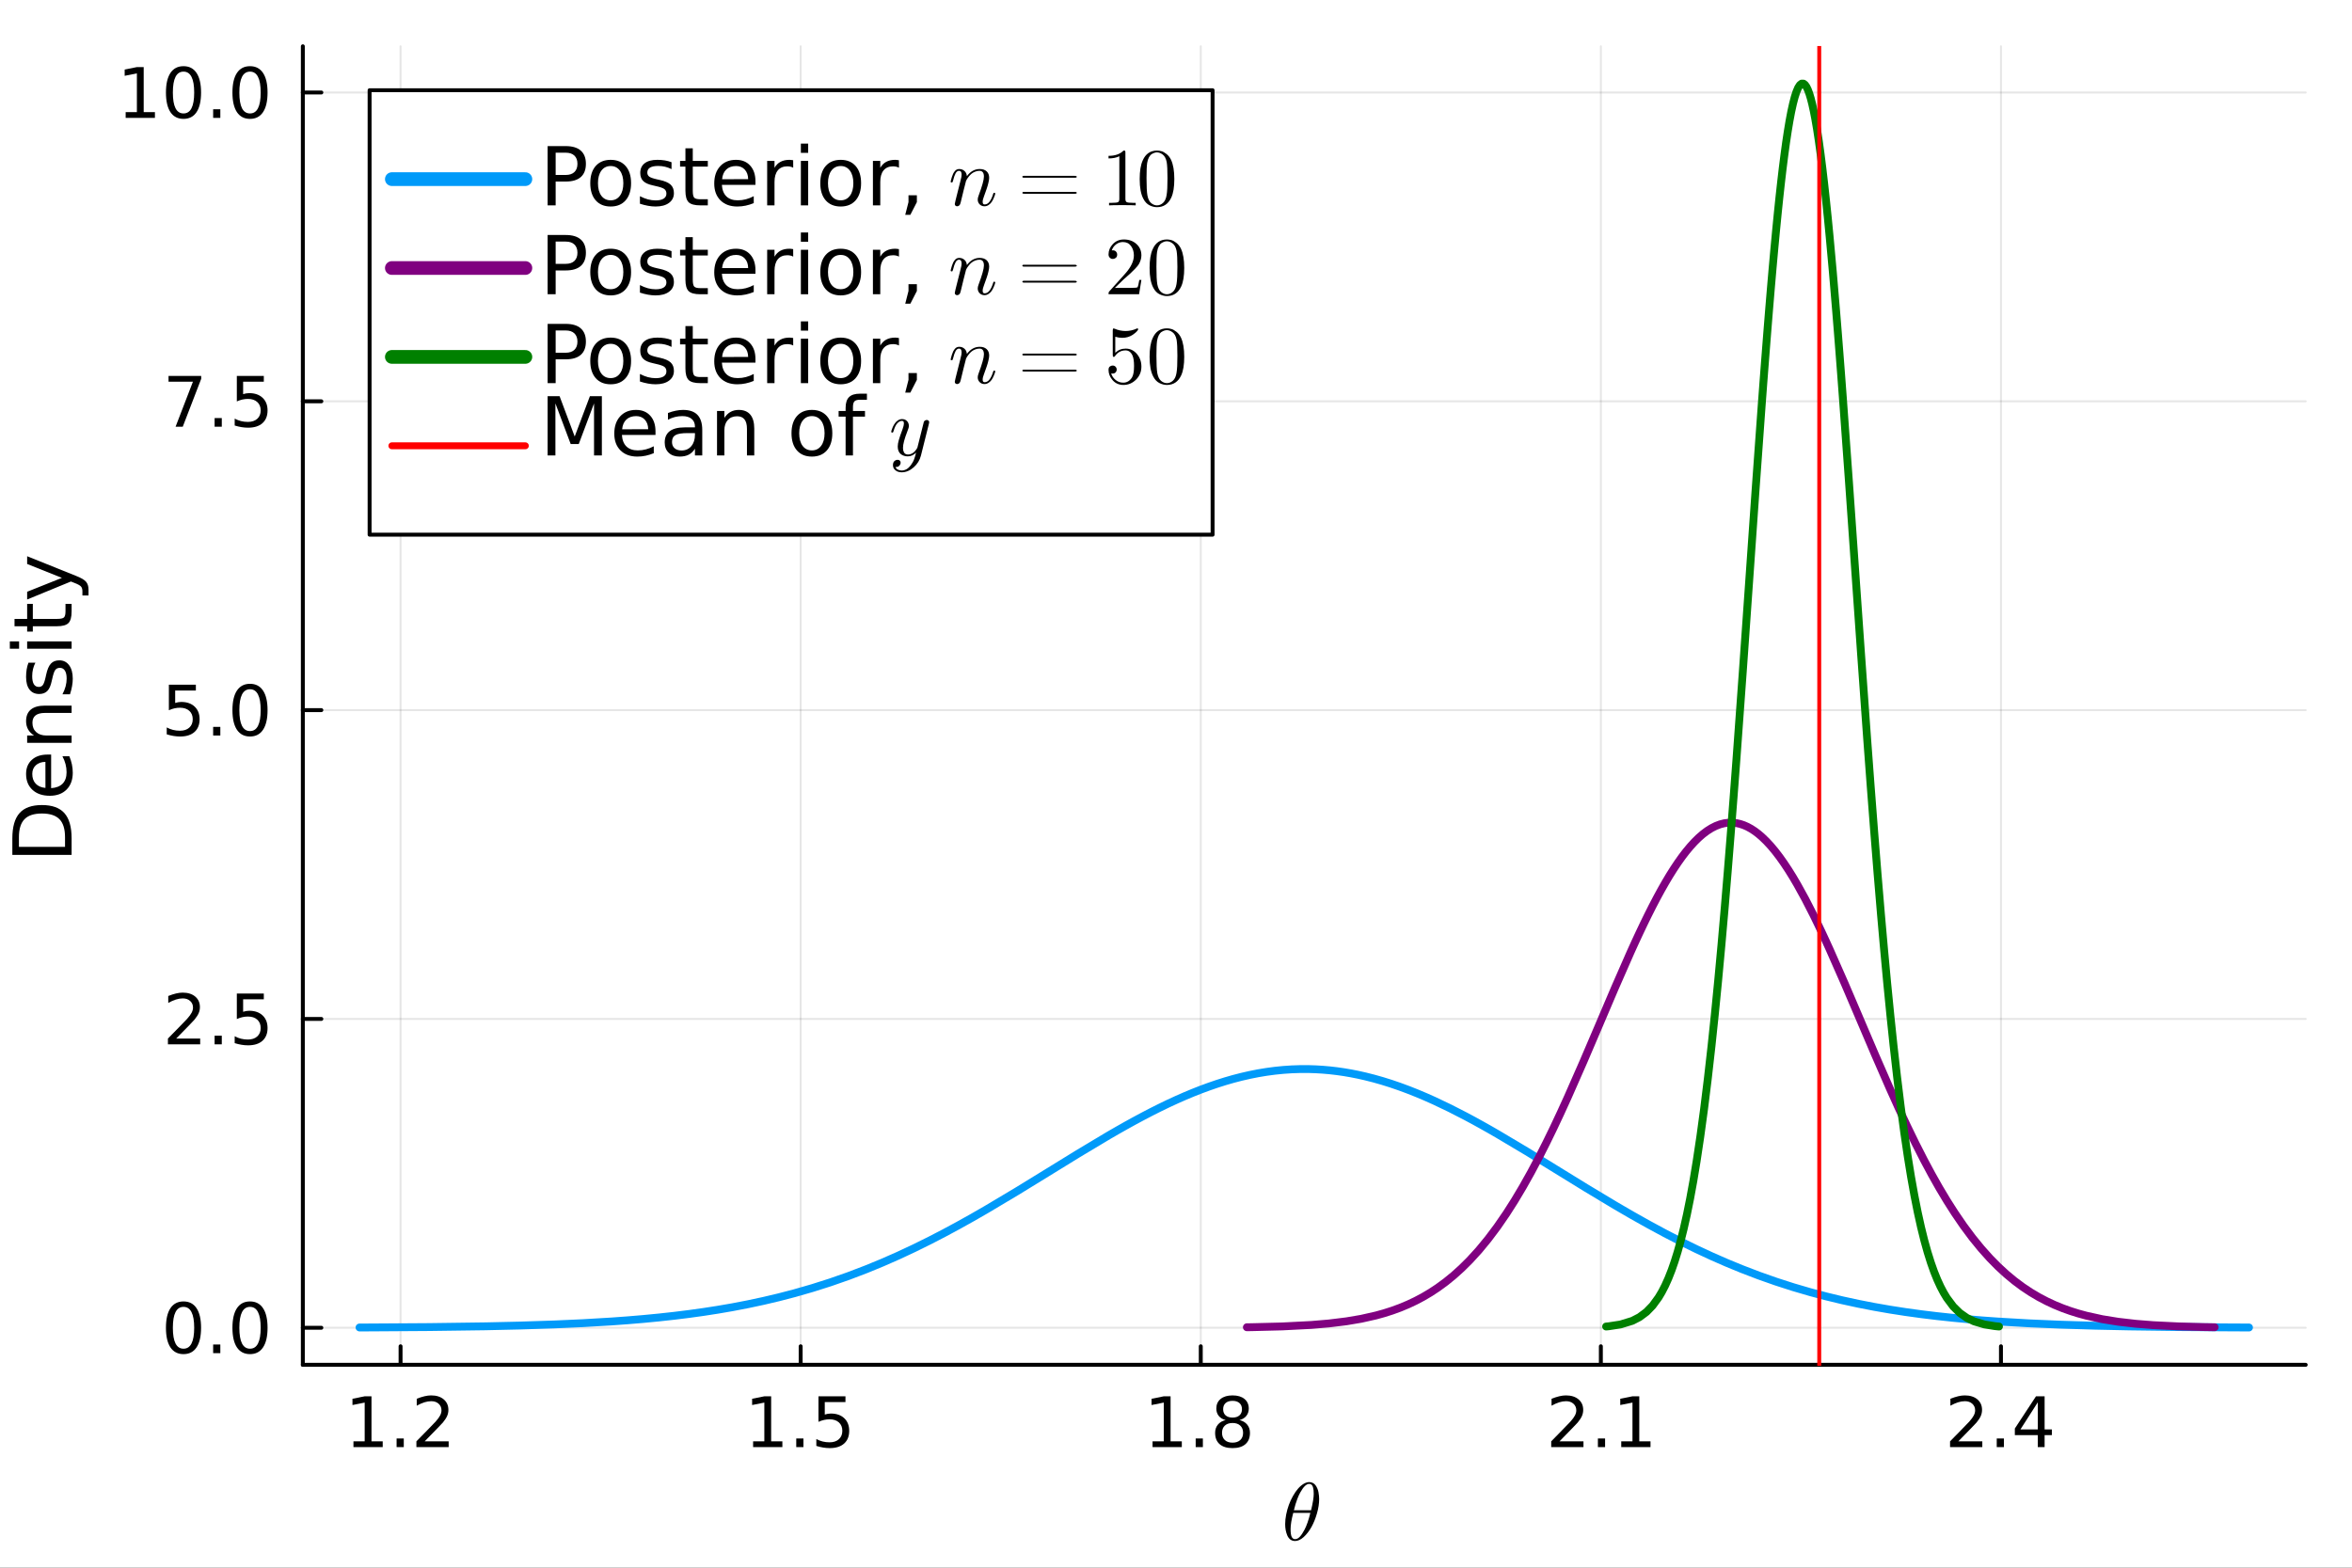 <?xml version="1.0" encoding="utf-8"?>
<svg xmlns="http://www.w3.org/2000/svg" xmlns:xlink="http://www.w3.org/1999/xlink" width="600" height="400" viewBox="0 0 2400 1600">
<rect x="0" y="0" width="2400" height="1600" fill="#333333" stroke="none"/>
<defs>
  <clipPath id="clip170">
    <rect x="0" y="0" width="2400" height="1600"/>
  </clipPath>
</defs>
<path clip-path="url(#clip170)" d="
M0 1600 L2400 1600 L2400 0 L0 0  Z
  " fill="#ffffff" fill-rule="evenodd" fill-opacity="1"/>
<defs>
  <clipPath id="clip171">
    <rect x="480" y="0" width="1681" height="1600"/>
  </clipPath>
</defs>
<defs>
  <clipPath id="clip172">
    <rect x="309" y="47" width="2045" height="1347"/>
  </clipPath>
</defs>
<path clip-path="url(#clip170)" d="
M309.018 1392.94 L2352.76 1392.94 L2352.76 47.244 L309.018 47.244  Z
  " fill="#ffffff" fill-rule="evenodd" fill-opacity="1"/>
<polyline clip-path="url(#clip172)" style="stroke:#000000; stroke-linecap:round; stroke-linejoin:round; stroke-width:2; stroke-opacity:0.1; fill:none" points="
  408.738,1392.94 408.738,47.244 
  "/>
<polyline clip-path="url(#clip172)" style="stroke:#000000; stroke-linecap:round; stroke-linejoin:round; stroke-width:2; stroke-opacity:0.1; fill:none" points="
  817.003,1392.94 817.003,47.244 
  "/>
<polyline clip-path="url(#clip172)" style="stroke:#000000; stroke-linecap:round; stroke-linejoin:round; stroke-width:2; stroke-opacity:0.1; fill:none" points="
  1225.27,1392.94 1225.27,47.244 
  "/>
<polyline clip-path="url(#clip172)" style="stroke:#000000; stroke-linecap:round; stroke-linejoin:round; stroke-width:2; stroke-opacity:0.1; fill:none" points="
  1633.53,1392.94 1633.53,47.244 
  "/>
<polyline clip-path="url(#clip172)" style="stroke:#000000; stroke-linecap:round; stroke-linejoin:round; stroke-width:2; stroke-opacity:0.1; fill:none" points="
  2041.8,1392.94 2041.8,47.244 
  "/>
<polyline clip-path="url(#clip170)" style="stroke:#000000; stroke-linecap:round; stroke-linejoin:round; stroke-width:4; stroke-opacity:1; fill:none" points="
  309.018,1392.94 2352.76,1392.94 
  "/>
<polyline clip-path="url(#clip170)" style="stroke:#000000; stroke-linecap:round; stroke-linejoin:round; stroke-width:4; stroke-opacity:1; fill:none" points="
  408.738,1392.94 408.738,1374.04 
  "/>
<polyline clip-path="url(#clip170)" style="stroke:#000000; stroke-linecap:round; stroke-linejoin:round; stroke-width:4; stroke-opacity:1; fill:none" points="
  817.003,1392.94 817.003,1374.04 
  "/>
<polyline clip-path="url(#clip170)" style="stroke:#000000; stroke-linecap:round; stroke-linejoin:round; stroke-width:4; stroke-opacity:1; fill:none" points="
  1225.27,1392.94 1225.27,1374.04 
  "/>
<polyline clip-path="url(#clip170)" style="stroke:#000000; stroke-linecap:round; stroke-linejoin:round; stroke-width:4; stroke-opacity:1; fill:none" points="
  1633.53,1392.94 1633.53,1374.04 
  "/>
<polyline clip-path="url(#clip170)" style="stroke:#000000; stroke-linecap:round; stroke-linejoin:round; stroke-width:4; stroke-opacity:1; fill:none" points="
  2041.8,1392.94 2041.8,1374.04 
  "/>
<path clip-path="url(#clip170)" d="M360.665 1471.04 L372.123 1471.04 L372.123 1431.49 L359.658 1433.99 L359.658 1427.6 L372.054 1425.1 L379.068 1425.1 L379.068 1471.04 L390.526 1471.04 L390.526 1476.94 L360.665 1476.94 L360.665 1471.04 Z" fill="#000000" fill-rule="evenodd" fill-opacity="1" /><path clip-path="url(#clip170)" d="M404.693 1468.12 L412.019 1468.12 L412.019 1476.94 L404.693 1476.94 L404.693 1468.12 Z" fill="#000000" fill-rule="evenodd" fill-opacity="1" /><path clip-path="url(#clip170)" d="M433.338 1471.04 L457.817 1471.04 L457.817 1476.94 L424.901 1476.94 L424.901 1471.04 Q428.894 1466.91 435.769 1459.96 Q442.679 1452.98 444.449 1450.97 Q447.818 1447.18 449.137 1444.58 Q450.491 1441.94 450.491 1439.41 Q450.491 1435.27 447.574 1432.67 Q444.693 1430.07 440.04 1430.07 Q436.741 1430.07 433.061 1431.21 Q429.415 1432.36 425.248 1434.68 L425.248 1427.6 Q429.484 1425.9 433.165 1425.03 Q436.845 1424.16 439.901 1424.16 Q447.956 1424.16 452.748 1428.19 Q457.54 1432.22 457.54 1438.95 Q457.54 1442.15 456.324 1445.03 Q455.144 1447.88 451.984 1451.77 Q451.116 1452.77 446.463 1457.6 Q441.811 1462.39 433.338 1471.04 Z" fill="#000000" fill-rule="evenodd" fill-opacity="1" /><path clip-path="url(#clip170)" d="M768.478 1471.04 L779.937 1471.04 L779.937 1431.49 L767.472 1433.99 L767.472 1427.6 L779.867 1425.1 L786.881 1425.1 L786.881 1471.04 L798.339 1471.04 L798.339 1476.94 L768.478 1476.94 L768.478 1471.04 Z" fill="#000000" fill-rule="evenodd" fill-opacity="1" /><path clip-path="url(#clip170)" d="M812.506 1468.12 L819.832 1468.12 L819.832 1476.94 L812.506 1476.94 L812.506 1468.12 Z" fill="#000000" fill-rule="evenodd" fill-opacity="1" /><path clip-path="url(#clip170)" d="M835.18 1425.1 L862.714 1425.1 L862.714 1431 L841.603 1431 L841.603 1443.71 Q843.131 1443.19 844.659 1442.95 Q846.186 1442.67 847.714 1442.67 Q856.395 1442.67 861.464 1447.43 Q866.534 1452.18 866.534 1460.31 Q866.534 1468.68 861.325 1473.33 Q856.117 1477.95 846.638 1477.95 Q843.374 1477.95 839.971 1477.39 Q836.603 1476.84 832.992 1475.72 L832.992 1468.68 Q836.117 1470.38 839.45 1471.21 Q842.784 1472.04 846.499 1472.04 Q852.506 1472.04 856.013 1468.88 Q859.52 1465.72 859.52 1460.31 Q859.52 1454.89 856.013 1451.73 Q852.506 1448.57 846.499 1448.57 Q843.686 1448.57 840.874 1449.2 Q838.096 1449.82 835.18 1451.14 L835.18 1425.1 Z" fill="#000000" fill-rule="evenodd" fill-opacity="1" /><path clip-path="url(#clip170)" d="M1176.07 1471.04 L1187.52 1471.04 L1187.52 1431.49 L1175.06 1433.99 L1175.06 1427.6 L1187.45 1425.1 L1194.47 1425.1 L1194.47 1471.04 L1205.93 1471.04 L1205.93 1476.94 L1176.07 1476.94 L1176.07 1471.04 Z" fill="#000000" fill-rule="evenodd" fill-opacity="1" /><path clip-path="url(#clip170)" d="M1220.09 1468.12 L1227.42 1468.12 L1227.42 1476.94 L1220.09 1476.94 L1220.09 1468.12 Z" fill="#000000" fill-rule="evenodd" fill-opacity="1" /><path clip-path="url(#clip170)" d="M1257.7 1452.32 Q1252.7 1452.32 1249.82 1455 Q1246.97 1457.67 1246.97 1462.36 Q1246.97 1467.04 1249.82 1469.72 Q1252.7 1472.39 1257.7 1472.39 Q1262.7 1472.39 1265.58 1469.72 Q1268.46 1467.01 1268.46 1462.36 Q1268.46 1457.67 1265.58 1455 Q1262.73 1452.32 1257.7 1452.32 M1250.68 1449.34 Q1246.17 1448.22 1243.64 1445.13 Q1241.14 1442.04 1241.14 1437.6 Q1241.14 1431.38 1245.54 1427.77 Q1249.99 1424.16 1257.7 1424.16 Q1265.44 1424.16 1269.85 1427.77 Q1274.26 1431.38 1274.26 1437.6 Q1274.26 1442.04 1271.73 1445.13 Q1269.23 1448.22 1264.75 1449.34 Q1269.82 1450.52 1272.63 1453.95 Q1275.48 1457.39 1275.48 1462.36 Q1275.48 1469.89 1270.86 1473.92 Q1266.27 1477.95 1257.7 1477.95 Q1249.12 1477.95 1244.5 1473.92 Q1239.92 1469.89 1239.92 1462.36 Q1239.92 1457.39 1242.77 1453.95 Q1245.61 1450.52 1250.68 1449.34 M1248.11 1438.26 Q1248.11 1442.29 1250.61 1444.54 Q1253.15 1446.8 1257.7 1446.8 Q1262.21 1446.8 1264.75 1444.54 Q1267.32 1442.29 1267.32 1438.26 Q1267.32 1434.23 1264.75 1431.97 Q1262.21 1429.72 1257.7 1429.72 Q1253.15 1429.72 1250.61 1431.97 Q1248.11 1434.23 1248.11 1438.26 Z" fill="#000000" fill-rule="evenodd" fill-opacity="1" /><path clip-path="url(#clip170)" d="M1591.31 1471.04 L1615.79 1471.04 L1615.79 1476.94 L1582.87 1476.94 L1582.87 1471.04 Q1586.87 1466.91 1593.74 1459.96 Q1600.65 1452.98 1602.42 1450.97 Q1605.79 1447.18 1607.11 1444.58 Q1608.46 1441.94 1608.46 1439.41 Q1608.46 1435.27 1605.55 1432.67 Q1602.66 1430.07 1598.01 1430.07 Q1594.71 1430.07 1591.03 1431.21 Q1587.39 1432.36 1583.22 1434.68 L1583.22 1427.6 Q1587.46 1425.9 1591.14 1425.03 Q1594.82 1424.16 1597.87 1424.16 Q1605.93 1424.16 1610.72 1428.19 Q1615.51 1432.22 1615.51 1438.95 Q1615.51 1442.15 1614.3 1445.03 Q1613.12 1447.88 1609.96 1451.77 Q1609.09 1452.77 1604.43 1457.6 Q1599.78 1462.39 1591.31 1471.04 Z" fill="#000000" fill-rule="evenodd" fill-opacity="1" /><path clip-path="url(#clip170)" d="M1630.51 1468.12 L1637.84 1468.12 L1637.84 1476.94 L1630.51 1476.94 L1630.51 1468.12 Z" fill="#000000" fill-rule="evenodd" fill-opacity="1" /><path clip-path="url(#clip170)" d="M1654.33 1471.04 L1665.79 1471.04 L1665.79 1431.49 L1653.32 1433.99 L1653.32 1427.6 L1665.72 1425.1 L1672.73 1425.1 L1672.73 1471.04 L1684.19 1471.04 L1684.19 1476.94 L1654.33 1476.94 L1654.33 1471.04 Z" fill="#000000" fill-rule="evenodd" fill-opacity="1" /><path clip-path="url(#clip170)" d="M1998.29 1471.04 L2022.77 1471.04 L2022.77 1476.94 L1989.85 1476.94 L1989.85 1471.04 Q1993.85 1466.91 2000.72 1459.96 Q2007.63 1452.98 2009.4 1450.97 Q2012.77 1447.18 2014.09 1444.58 Q2015.44 1441.94 2015.44 1439.41 Q2015.44 1435.27 2012.53 1432.67 Q2009.64 1430.07 2004.99 1430.07 Q2001.69 1430.07 1998.01 1431.21 Q1994.37 1432.36 1990.2 1434.68 L1990.2 1427.6 Q1994.44 1425.9 1998.12 1425.03 Q2001.8 1424.16 2004.85 1424.16 Q2012.91 1424.16 2017.7 1428.19 Q2022.49 1432.22 2022.49 1438.95 Q2022.49 1442.15 2021.28 1445.03 Q2020.1 1447.88 2016.94 1451.77 Q2016.07 1452.77 2011.41 1457.6 Q2006.76 1462.39 1998.29 1471.04 Z" fill="#000000" fill-rule="evenodd" fill-opacity="1" /><path clip-path="url(#clip170)" d="M2037.49 1468.12 L2044.82 1468.12 L2044.82 1476.94 L2037.49 1476.94 L2037.49 1468.12 Z" fill="#000000" fill-rule="evenodd" fill-opacity="1" /><path clip-path="url(#clip170)" d="M2079.37 1431.21 L2061.66 1458.88 L2079.37 1458.88 L2079.37 1431.21 M2077.53 1425.1 L2086.34 1425.1 L2086.34 1458.88 L2093.74 1458.88 L2093.74 1464.72 L2086.34 1464.72 L2086.34 1476.94 L2079.37 1476.94 L2079.37 1464.72 L2055.96 1464.72 L2055.96 1457.95 L2077.53 1425.1 Z" fill="#000000" fill-rule="evenodd" fill-opacity="1" /><path clip-path="url(#clip170)" d="M1346.08 1529.86 Q1346.08 1536.74 1343.86 1544.49 Q1341.69 1552.2 1338.25 1558.43 Q1334.81 1564.62 1330.3 1568.72 Q1325.79 1572.77 1321.48 1572.77 Q1318.74 1572.77 1316.69 1571.26 Q1314.68 1569.7 1313.57 1567.12 Q1312.47 1564.49 1311.93 1561.63 Q1311.4 1558.72 1311.4 1555.56 Q1311.4 1550.85 1312.43 1545.72 Q1313.45 1540.56 1315.17 1535.88 Q1316.89 1531.17 1319.31 1526.91 Q1321.73 1522.6 1324.39 1519.49 Q1327.1 1516.33 1330.13 1514.49 Q1333.17 1512.64 1335.99 1512.64 Q1338.04 1512.64 1339.68 1513.54 Q1341.36 1514.41 1342.43 1515.92 Q1343.5 1517.4 1344.23 1519.16 Q1345.01 1520.92 1345.38 1522.97 Q1345.75 1524.98 1345.91 1526.66 Q1346.08 1528.3 1346.08 1529.86 M1340.54 1524.65 Q1340.54 1522.56 1340.38 1521 Q1340.22 1519.41 1339.77 1517.81 Q1339.31 1516.21 1338.33 1515.35 Q1337.39 1514.49 1335.91 1514.49 Q1331.61 1514.49 1326.77 1523.3 Q1325.21 1526.05 1323.82 1529.78 Q1322.43 1533.51 1321.94 1535.27 Q1321.44 1537.03 1320.3 1541.38 L1337.84 1541.38 Q1340.54 1530.19 1340.54 1524.65 M1337.1 1544.04 L1319.64 1544.04 Q1316.93 1554.29 1316.93 1560.68 Q1316.93 1566.26 1318.08 1568.59 Q1319.27 1570.89 1321.48 1570.89 Q1324.03 1570.89 1326.4 1568.35 Q1328.78 1565.77 1331.2 1561.09 Q1334.4 1555.03 1337.1 1544.04 Z" fill="#000000" fill-rule="evenodd" fill-opacity="1" /><polyline clip-path="url(#clip172)" style="stroke:#000000; stroke-linecap:round; stroke-linejoin:round; stroke-width:2; stroke-opacity:0.1; fill:none" points="
  309.018,1355.12 2352.76,1355.12 
  "/>
<polyline clip-path="url(#clip172)" style="stroke:#000000; stroke-linecap:round; stroke-linejoin:round; stroke-width:2; stroke-opacity:0.1; fill:none" points="
  309.018,1039.94 2352.76,1039.94 
  "/>
<polyline clip-path="url(#clip172)" style="stroke:#000000; stroke-linecap:round; stroke-linejoin:round; stroke-width:2; stroke-opacity:0.1; fill:none" points="
  309.018,724.76 2352.76,724.76 
  "/>
<polyline clip-path="url(#clip172)" style="stroke:#000000; stroke-linecap:round; stroke-linejoin:round; stroke-width:2; stroke-opacity:0.1; fill:none" points="
  309.018,409.582 2352.76,409.582 
  "/>
<polyline clip-path="url(#clip172)" style="stroke:#000000; stroke-linecap:round; stroke-linejoin:round; stroke-width:2; stroke-opacity:0.1; fill:none" points="
  309.018,94.404 2352.76,94.404 
  "/>
<polyline clip-path="url(#clip170)" style="stroke:#000000; stroke-linecap:round; stroke-linejoin:round; stroke-width:4; stroke-opacity:1; fill:none" points="
  309.018,1392.94 309.018,47.244 
  "/>
<polyline clip-path="url(#clip170)" style="stroke:#000000; stroke-linecap:round; stroke-linejoin:round; stroke-width:4; stroke-opacity:1; fill:none" points="
  309.018,1355.12 327.916,1355.12 
  "/>
<polyline clip-path="url(#clip170)" style="stroke:#000000; stroke-linecap:round; stroke-linejoin:round; stroke-width:4; stroke-opacity:1; fill:none" points="
  309.018,1039.94 327.916,1039.94 
  "/>
<polyline clip-path="url(#clip170)" style="stroke:#000000; stroke-linecap:round; stroke-linejoin:round; stroke-width:4; stroke-opacity:1; fill:none" points="
  309.018,724.76 327.916,724.76 
  "/>
<polyline clip-path="url(#clip170)" style="stroke:#000000; stroke-linecap:round; stroke-linejoin:round; stroke-width:4; stroke-opacity:1; fill:none" points="
  309.018,409.582 327.916,409.582 
  "/>
<polyline clip-path="url(#clip170)" style="stroke:#000000; stroke-linecap:round; stroke-linejoin:round; stroke-width:4; stroke-opacity:1; fill:none" points="
  309.018,94.404 327.916,94.404 
  "/>
<path clip-path="url(#clip170)" d="M187.255 1333.81 Q181.838 1333.81 179.095 1339.16 Q176.387 1344.47 176.387 1355.17 Q176.387 1365.83 179.095 1371.18 Q181.838 1376.49 187.255 1376.49 Q192.706 1376.49 195.414 1371.18 Q198.157 1365.83 198.157 1355.17 Q198.157 1344.47 195.414 1339.16 Q192.706 1333.81 187.255 1333.81 M187.255 1328.26 Q195.97 1328.26 200.553 1335.17 Q205.171 1342.04 205.171 1355.17 Q205.171 1368.26 200.553 1375.17 Q195.97 1382.04 187.255 1382.04 Q178.539 1382.04 173.921 1375.17 Q169.338 1368.26 169.338 1355.17 Q169.338 1342.04 173.921 1335.17 Q178.539 1328.26 187.255 1328.26 Z" fill="#000000" fill-rule="evenodd" fill-opacity="1" /><path clip-path="url(#clip170)" d="M217.497 1372.22 L224.824 1372.22 L224.824 1381.04 L217.497 1381.04 L217.497 1372.22 Z" fill="#000000" fill-rule="evenodd" fill-opacity="1" /><path clip-path="url(#clip170)" d="M255.101 1333.81 Q249.685 1333.81 246.942 1339.16 Q244.233 1344.47 244.233 1355.17 Q244.233 1365.83 246.942 1371.18 Q249.685 1376.49 255.101 1376.49 Q260.553 1376.49 263.261 1371.18 Q266.004 1365.83 266.004 1355.17 Q266.004 1344.47 263.261 1339.16 Q260.553 1333.81 255.101 1333.81 M255.101 1328.26 Q263.817 1328.26 268.4 1335.17 Q273.018 1342.04 273.018 1355.17 Q273.018 1368.26 268.4 1375.17 Q263.817 1382.04 255.101 1382.04 Q246.386 1382.04 241.768 1375.17 Q237.185 1368.26 237.185 1355.17 Q237.185 1342.04 241.768 1335.17 Q246.386 1328.26 255.101 1328.26 Z" fill="#000000" fill-rule="evenodd" fill-opacity="1" /><path clip-path="url(#clip170)" d="M179.789 1059.96 L204.268 1059.96 L204.268 1065.86 L171.352 1065.86 L171.352 1059.96 Q175.345 1055.82 182.22 1048.88 Q189.13 1041.9 190.9 1039.89 Q194.268 1036.1 195.588 1033.5 Q196.942 1030.86 196.942 1028.32 Q196.942 1024.19 194.025 1021.59 Q191.143 1018.98 186.491 1018.98 Q183.192 1018.98 179.512 1020.13 Q175.866 1021.27 171.699 1023.6 L171.699 1016.52 Q175.935 1014.82 179.616 1013.95 Q183.296 1013.08 186.352 1013.08 Q194.407 1013.08 199.199 1017.11 Q203.991 1021.14 203.991 1027.87 Q203.991 1031.07 202.775 1033.95 Q201.595 1036.8 198.435 1040.68 Q197.567 1041.69 192.914 1046.52 Q188.261 1051.31 179.789 1059.96 Z" fill="#000000" fill-rule="evenodd" fill-opacity="1" /><path clip-path="url(#clip170)" d="M218.99 1057.04 L226.317 1057.04 L226.317 1065.86 L218.99 1065.86 L218.99 1057.04 Z" fill="#000000" fill-rule="evenodd" fill-opacity="1" /><path clip-path="url(#clip170)" d="M241.664 1014.02 L269.199 1014.02 L269.199 1019.92 L248.088 1019.92 L248.088 1032.63 Q249.615 1032.11 251.143 1031.87 Q252.671 1031.59 254.199 1031.59 Q262.879 1031.59 267.949 1036.34 Q273.018 1041.1 273.018 1049.23 Q273.018 1057.59 267.81 1062.25 Q262.601 1066.87 253.122 1066.87 Q249.858 1066.87 246.456 1066.31 Q243.088 1065.75 239.477 1064.64 L239.477 1057.59 Q242.601 1059.3 245.935 1060.13 Q249.268 1060.96 252.983 1060.96 Q258.99 1060.96 262.497 1057.8 Q266.004 1054.64 266.004 1049.23 Q266.004 1043.81 262.497 1040.65 Q258.99 1037.49 252.983 1037.49 Q250.171 1037.49 247.358 1038.12 Q244.581 1038.74 241.664 1040.06 L241.664 1014.02 Z" fill="#000000" fill-rule="evenodd" fill-opacity="1" /><path clip-path="url(#clip170)" d="M172.324 698.84 L199.859 698.84 L199.859 704.743 L178.748 704.743 L178.748 717.451 Q180.275 716.93 181.803 716.687 Q183.331 716.409 184.859 716.409 Q193.539 716.409 198.609 721.166 Q203.678 725.923 203.678 734.048 Q203.678 742.416 198.47 747.069 Q193.261 751.687 183.782 751.687 Q180.518 751.687 177.116 751.131 Q173.748 750.576 170.137 749.465 L170.137 742.416 Q173.262 744.118 176.595 744.951 Q179.928 745.784 183.643 745.784 Q189.65 745.784 193.157 742.625 Q196.664 739.465 196.664 734.048 Q196.664 728.632 193.157 725.472 Q189.65 722.312 183.643 722.312 Q180.831 722.312 178.018 722.937 Q175.241 723.562 172.324 724.882 L172.324 698.84 Z" fill="#000000" fill-rule="evenodd" fill-opacity="1" /><path clip-path="url(#clip170)" d="M217.497 741.861 L224.824 741.861 L224.824 750.68 L217.497 750.68 L217.497 741.861 Z" fill="#000000" fill-rule="evenodd" fill-opacity="1" /><path clip-path="url(#clip170)" d="M255.101 703.458 Q249.685 703.458 246.942 708.805 Q244.233 714.118 244.233 724.812 Q244.233 735.472 246.942 740.819 Q249.685 746.131 255.101 746.131 Q260.553 746.131 263.261 740.819 Q266.004 735.472 266.004 724.812 Q266.004 714.118 263.261 708.805 Q260.553 703.458 255.101 703.458 M255.101 697.903 Q263.817 697.903 268.4 704.812 Q273.018 711.687 273.018 724.812 Q273.018 737.902 268.4 744.812 Q263.817 751.687 255.101 751.687 Q246.386 751.687 241.768 744.812 Q237.185 737.902 237.185 724.812 Q237.185 711.687 241.768 704.812 Q246.386 697.903 255.101 697.903 Z" fill="#000000" fill-rule="evenodd" fill-opacity="1" /><path clip-path="url(#clip170)" d="M171.977 383.662 L205.31 383.662 L205.31 386.648 L186.491 435.502 L179.164 435.502 L196.873 389.565 L171.977 389.565 L171.977 383.662 Z" fill="#000000" fill-rule="evenodd" fill-opacity="1" /><path clip-path="url(#clip170)" d="M218.99 426.683 L226.317 426.683 L226.317 435.502 L218.99 435.502 L218.99 426.683 Z" fill="#000000" fill-rule="evenodd" fill-opacity="1" /><path clip-path="url(#clip170)" d="M241.664 383.662 L269.199 383.662 L269.199 389.565 L248.088 389.565 L248.088 402.273 Q249.615 401.752 251.143 401.509 Q252.671 401.231 254.199 401.231 Q262.879 401.231 267.949 405.988 Q273.018 410.745 273.018 418.87 Q273.018 427.238 267.81 431.891 Q262.601 436.509 253.122 436.509 Q249.858 436.509 246.456 435.953 Q243.088 435.398 239.477 434.287 L239.477 427.238 Q242.601 428.94 245.935 429.773 Q249.268 430.606 252.983 430.606 Q258.99 430.606 262.497 427.447 Q266.004 424.287 266.004 418.87 Q266.004 413.454 262.497 410.294 Q258.99 407.134 252.983 407.134 Q250.171 407.134 247.358 407.759 Q244.581 408.384 241.664 409.704 L241.664 383.662 Z" fill="#000000" fill-rule="evenodd" fill-opacity="1" /><path clip-path="url(#clip170)" d="M128.227 114.421 L139.685 114.421 L139.685 74.873 L127.22 77.373 L127.22 70.984 L139.616 68.484 L146.63 68.484 L146.63 114.421 L158.088 114.421 L158.088 120.324 L128.227 120.324 L128.227 114.421 Z" fill="#000000" fill-rule="evenodd" fill-opacity="1" /><path clip-path="url(#clip170)" d="M187.255 73.102 Q181.838 73.102 179.095 78.449 Q176.387 83.762 176.387 94.456 Q176.387 105.116 179.095 110.463 Q181.838 115.775 187.255 115.775 Q192.706 115.775 195.414 110.463 Q198.157 105.116 198.157 94.456 Q198.157 83.762 195.414 78.449 Q192.706 73.102 187.255 73.102 M187.255 67.546 Q195.97 67.546 200.553 74.456 Q205.171 81.331 205.171 94.456 Q205.171 107.546 200.553 114.456 Q195.97 121.331 187.255 121.331 Q178.539 121.331 173.921 114.456 Q169.338 107.546 169.338 94.456 Q169.338 81.331 173.921 74.456 Q178.539 67.546 187.255 67.546 Z" fill="#000000" fill-rule="evenodd" fill-opacity="1" /><path clip-path="url(#clip170)" d="M217.497 111.505 L224.824 111.505 L224.824 120.324 L217.497 120.324 L217.497 111.505 Z" fill="#000000" fill-rule="evenodd" fill-opacity="1" /><path clip-path="url(#clip170)" d="M255.101 73.102 Q249.685 73.102 246.942 78.449 Q244.233 83.762 244.233 94.456 Q244.233 105.116 246.942 110.463 Q249.685 115.775 255.101 115.775 Q260.553 115.775 263.261 110.463 Q266.004 105.116 266.004 94.456 Q266.004 83.762 263.261 78.449 Q260.553 73.102 255.101 73.102 M255.101 67.546 Q263.817 67.546 268.4 74.456 Q273.018 81.331 273.018 94.456 Q273.018 107.546 268.4 114.456 Q263.817 121.331 255.101 121.331 Q246.386 121.331 241.768 114.456 Q237.185 107.546 237.185 94.456 Q237.185 81.331 241.768 74.456 Q246.386 67.546 255.101 67.546 Z" fill="#000000" fill-rule="evenodd" fill-opacity="1" /><path clip-path="url(#clip170)" d="M19.321 864.304 L66.352 864.304 L66.352 854.42 Q66.352 841.903 60.68 836.11 Q55.009 830.277 42.775 830.277 Q30.623 830.277 24.992 836.11 Q19.321 841.903 19.321 854.42 L19.321 864.304 M12.596 872.487 L12.596 855.676 Q12.596 838.095 19.928 829.871 Q27.22 821.648 42.775 821.648 Q58.412 821.648 65.744 829.912 Q73.076 838.176 73.076 855.676 L73.076 872.487 L12.596 872.487 Z" fill="#000000" fill-rule="evenodd" fill-opacity="1" /><path clip-path="url(#clip170)" d="M48.528 770.121 L52.173 770.121 L52.173 804.391 Q59.87 803.905 63.921 799.773 Q67.931 795.601 67.931 788.188 Q67.931 783.894 66.878 779.883 Q65.825 775.832 63.719 771.863 L70.767 771.863 Q72.469 775.873 73.36 780.086 Q74.251 784.299 74.251 788.633 Q74.251 799.49 67.931 805.85 Q61.612 812.169 50.837 812.169 Q39.697 812.169 33.175 806.174 Q26.612 800.138 26.612 789.93 Q26.612 780.775 32.527 775.468 Q38.4 770.121 48.528 770.121 M46.34 777.574 Q40.223 777.655 36.578 781.018 Q32.932 784.339 32.932 789.849 Q32.932 796.087 36.456 799.854 Q39.98 803.581 46.381 804.148 L46.34 777.574 Z" fill="#000000" fill-rule="evenodd" fill-opacity="1" /><path clip-path="url(#clip170)" d="M45.692 720.173 L73.076 720.173 L73.076 727.627 L45.935 727.627 Q39.494 727.627 36.294 730.138 Q33.094 732.65 33.094 737.673 Q33.094 743.709 36.942 747.193 Q40.791 750.676 47.434 750.676 L73.076 750.676 L73.076 758.17 L27.706 758.17 L27.706 750.676 L34.755 750.676 Q30.663 748.003 28.638 744.397 Q26.612 740.752 26.612 736.012 Q26.612 728.194 31.473 724.183 Q36.294 720.173 45.692 720.173 Z" fill="#000000" fill-rule="evenodd" fill-opacity="1" /><path clip-path="url(#clip170)" d="M29.043 676.383 L36.091 676.383 Q34.471 679.542 33.661 682.945 Q32.851 686.348 32.851 689.994 Q32.851 695.543 34.552 698.339 Q36.253 701.093 39.656 701.093 Q42.249 701.093 43.748 699.108 Q45.206 697.123 46.543 691.128 L47.11 688.576 Q48.811 680.636 51.93 677.314 Q55.009 673.952 60.559 673.952 Q66.878 673.952 70.565 678.975 Q74.251 683.958 74.251 692.708 Q74.251 696.354 73.522 700.324 Q72.833 704.253 71.415 708.628 L63.719 708.628 Q65.865 704.496 66.959 700.486 Q68.013 696.475 68.013 692.546 Q68.013 687.28 66.23 684.444 Q64.407 681.608 61.126 681.608 Q58.088 681.608 56.468 683.674 Q54.847 685.7 53.348 692.627 L52.741 695.219 Q51.282 702.146 48.285 705.225 Q45.246 708.304 39.98 708.304 Q33.58 708.304 30.096 703.767 Q26.612 699.23 26.612 690.885 Q26.612 686.753 27.22 683.107 Q27.828 679.461 29.043 676.383 Z" fill="#000000" fill-rule="evenodd" fill-opacity="1" /><path clip-path="url(#clip170)" d="M27.706 662.083 L27.706 654.629 L73.076 654.629 L73.076 662.083 L27.706 662.083 M10.044 662.083 L10.044 654.629 L19.483 654.629 L19.483 662.083 L10.044 662.083 Z" fill="#000000" fill-rule="evenodd" fill-opacity="1" /><path clip-path="url(#clip170)" d="M14.824 631.661 L27.706 631.661 L27.706 616.308 L33.499 616.308 L33.499 631.661 L58.128 631.661 Q63.678 631.661 65.258 630.162 Q66.838 628.623 66.838 623.964 L66.838 616.308 L73.076 616.308 L73.076 623.964 Q73.076 632.592 69.876 635.874 Q66.635 639.155 58.128 639.155 L33.499 639.155 L33.499 644.624 L27.706 644.624 L27.706 639.155 L14.824 639.155 L14.824 631.661 Z" fill="#000000" fill-rule="evenodd" fill-opacity="1" /><path clip-path="url(#clip170)" d="M77.289 587.627 Q85.391 590.787 87.862 593.785 Q90.333 596.782 90.333 601.806 L90.333 607.76 L84.095 607.76 L84.095 603.385 Q84.095 600.307 82.636 598.605 Q81.178 596.904 75.75 594.838 L72.347 593.501 L27.706 611.852 L27.706 603.953 L63.192 589.774 L27.706 575.596 L27.706 567.697 L77.289 587.627 Z" fill="#000000" fill-rule="evenodd" fill-opacity="1" /><polyline clip-path="url(#clip172)" style="stroke:#009af9; stroke-linecap:round; stroke-linejoin:round; stroke-width:8; stroke-opacity:1; fill:none" points="
  366.86,1354.85 373.136,1354.83 379.412,1354.8 437.446,1354.42 495.48,1353.65 530.356,1352.87 565.232,1351.75 594.719,1350.44 624.206,1348.69 640.222,1347.53 
  656.238,1346.19 672.253,1344.65 688.269,1342.89 703.034,1341.06 717.799,1339.01 732.564,1336.72 747.329,1334.17 763.159,1331.12 778.988,1327.74 794.818,1324 
  810.648,1319.88 828.988,1314.6 847.328,1308.77 865.668,1302.36 884.008,1295.37 900.307,1288.66 916.606,1281.49 932.904,1273.87 949.203,1265.81 963.495,1258.4 
  977.788,1250.7 992.08,1242.73 1006.37,1234.51 1037.54,1215.93 1068.7,1196.8 1100.05,1177.5 1131.4,1158.74 1140.07,1153.74 1148.73,1148.84 1157.4,1144.05 
  1166.07,1139.4 1174.73,1134.88 1183.4,1130.53 1192.06,1126.34 1200.73,1122.34 1208.97,1118.71 1217.22,1115.27 1225.46,1112.03 1233.71,1108.99 1241.95,1106.16 
  1250.2,1103.55 1258.44,1101.18 1266.69,1099.04 1275.26,1097.08 1283.83,1095.38 1292.41,1093.96 1300.98,1092.82 1309.55,1091.96 1318.12,1091.39 1326.7,1091.1 
  1335.27,1091.1 1342.49,1091.33 1349.7,1091.76 1356.92,1092.39 1364.14,1093.23 1371.35,1094.26 1378.57,1095.5 1385.79,1096.92 1393,1098.54 1401.81,1100.77 
  1410.62,1103.27 1419.43,1106.03 1428.24,1109.05 1437.05,1112.31 1445.87,1115.81 1454.68,1119.52 1463.49,1123.45 1479.63,1131.15 1495.77,1139.43 1503.84,1143.76 
  1511.91,1148.21 1519.98,1152.75 1528.05,1157.4 1557.87,1175.15 1587.69,1193.47 1617.89,1212.07 1648.1,1230.23 1665.02,1240.07 1681.95,1249.58 1698.87,1258.72 
  1715.79,1267.44 1731.13,1274.95 1746.47,1282.08 1761.8,1288.8 1777.14,1295.12 1794.7,1301.85 1812.26,1308.04 1829.82,1313.7 1847.38,1318.84 1863.64,1323.17 
  1879.9,1327.09 1896.15,1330.62 1912.41,1333.79 1928.44,1336.59 1944.47,1339.08 1960.5,1341.29 1976.53,1343.24 1992.09,1344.91 2007.65,1346.38 2023.22,1347.66 
  2038.78,1348.77 2070.69,1350.62 2102.59,1351.97 2137.55,1353.03 2172.51,1353.76 2223.29,1354.41 2274.08,1354.76 2284.5,1354.81 2294.91,1354.85 
  "/>
<polyline clip-path="url(#clip172)" style="stroke:#800080; stroke-linecap:round; stroke-linejoin:round; stroke-width:8; stroke-opacity:1; fill:none" points="
  1272.31,1354.6 1275.52,1354.56 1278.74,1354.5 1308.46,1353.76 1338.18,1352.25 1356.05,1350.74 1373.91,1348.54 1389.01,1345.98 1404.12,1342.57 1412.32,1340.3 
  1420.52,1337.68 1428.73,1334.68 1436.93,1331.25 1444.49,1327.68 1452.06,1323.67 1459.62,1319.2 1467.18,1314.22 1475.29,1308.28 1483.4,1301.67 1491.5,1294.36 
  1499.61,1286.32 1509.01,1276.02 1518.4,1264.63 1527.79,1252.12 1537.19,1238.47 1545.54,1225.37 1553.88,1211.37 1562.23,1196.49 1570.58,1180.76 1577.9,1166.3 
  1585.22,1151.26 1592.54,1135.69 1599.86,1119.65 1615.82,1083.38 1631.79,1046.01 1647.84,1008.34 1663.9,971.719 1668.34,961.948 1672.78,952.377 1677.22,943.035 
  1681.66,933.947 1686.09,925.139 1690.53,916.637 1694.97,908.466 1699.41,900.652 1703.63,893.569 1707.86,886.849 1712.08,880.512 1716.3,874.576 1720.52,869.057 
  1724.75,863.972 1728.97,859.336 1733.19,855.162 1737.58,851.326 1741.98,848.015 1746.37,845.24 1750.76,843.011 1755.15,841.334 1759.54,840.215 1763.93,839.658 
  1768.32,839.665 1772.02,840.107 1775.71,840.947 1779.41,842.184 1783.11,843.814 1786.8,845.834 1790.5,848.239 1794.2,851.024 1797.89,854.182 1802.4,858.532 
  1806.92,863.413 1811.43,868.808 1815.94,874.699 1820.45,881.067 1824.97,887.891 1829.48,895.148 1833.99,902.815 1842.26,917.844 1850.53,934.011 1854.66,942.469 
  1858.8,951.149 1862.93,960.03 1867.06,969.09 1882.34,1003.76 1897.61,1039.52 1913.08,1075.83 1928.55,1111.29 1937.22,1130.5 1945.89,1149.07 1954.56,1166.91 
  1963.22,1183.93 1971.08,1198.61 1978.93,1212.52 1986.79,1225.65 1994.65,1237.98 2003.64,1251.12 2012.63,1263.2 2021.63,1274.25 2030.62,1284.3 2038.95,1292.74 
  2047.28,1300.39 2055.6,1307.29 2063.93,1313.49 2072.14,1318.95 2080.35,1323.81 2088.56,1328.13 2096.77,1331.94 2104.74,1335.19 2112.71,1338.05 2120.68,1340.55 
  2128.66,1342.73 2145,1346.34 2161.34,1348.98 2179.25,1351.05 2197.15,1352.47 2223.16,1353.74 2249.17,1354.43 2254.51,1354.52 2259.85,1354.6 
  "/>
<polyline clip-path="url(#clip172)" style="stroke:#008000; stroke-linecap:round; stroke-linejoin:round; stroke-width:8; stroke-opacity:1; fill:none" points="
  1638.9,1353.86 1640.2,1353.74 1641.51,1353.61 1653.57,1351.77 1665.64,1348.06 1672.89,1344.33 1680.14,1338.93 1686.27,1332.61 1692.4,1324.22 1695.73,1318.62 
  1699.06,1312.18 1702.39,1304.78 1705.72,1296.34 1708.79,1287.53 1711.86,1277.66 1714.93,1266.63 1718,1254.36 1721.3,1239.73 1724.59,1223.46 1727.88,1205.46 
  1731.17,1185.63 1734.98,1160.26 1738.8,1132.21 1742.61,1101.4 1746.42,1067.76 1749.81,1035.5 1753.2,1001.01 1756.59,964.35 1759.98,925.596 1762.95,889.977 
  1765.92,852.934 1768.89,814.586 1771.87,775.076 1778.35,685.714 1784.83,593.671 1791.34,500.859 1797.86,410.65 1799.66,386.579 1801.47,363.003 1803.27,339.989 
  1805.07,317.601 1806.87,295.903 1808.67,274.96 1810.47,254.832 1812.28,235.582 1813.99,218.133 1815.7,201.58 1817.42,185.969 1819.13,171.346 1820.85,157.751 
  1822.56,145.225 1824.28,133.804 1825.99,123.522 1827.77,114.072 1829.56,105.916 1831.34,99.081 1833.12,93.589 1834.9,89.458 1836.68,86.702 1838.47,85.33 
  1840.25,85.346 1841.75,86.435 1843.25,88.505 1844.75,91.552 1846.25,95.568 1847.75,100.544 1849.25,106.469 1850.75,113.328 1852.25,121.107 1854.09,131.823 
  1855.92,143.847 1857.75,157.138 1859.58,171.65 1861.41,187.337 1863.24,204.146 1865.08,222.023 1866.91,240.91 1870.27,277.935 1873.62,317.759 1875.3,338.595 
  1876.98,359.978 1878.66,381.855 1880.33,404.173 1886.53,489.584 1892.73,577.677 1899.01,667.12 1905.29,754.483 1908.81,801.787 1912.33,847.534 1915.85,891.48 
  1919.37,933.423 1922.56,969.565 1925.75,1003.84 1928.94,1036.19 1932.12,1066.57 1935.78,1098.92 1939.43,1128.69 1943.08,1155.91 1946.73,1180.66 1950.11,1201.46 
  1953.49,1220.31 1956.87,1237.31 1960.25,1252.57 1963.58,1266.02 1966.92,1278.01 1970.25,1288.63 1973.58,1298.02 1976.82,1306.04 1980.05,1313.08 1983.29,1319.24 
  1986.52,1324.61 1993.16,1333.49 1999.79,1340.01 2007.06,1345.1 2014.33,1348.59 2024.89,1351.73 2035.45,1353.42 2037.61,1353.65 2039.78,1353.86 
  "/>
<polyline clip-path="url(#clip172)" style="stroke:#ff0000; stroke-linecap:round; stroke-linejoin:round; stroke-width:4; stroke-opacity:1; fill:none" points="
  1856.37,2738.64 1856.37,-1298.45 
  "/>
<path clip-path="url(#clip170)" d="
M377.143 545.701 L1237.34 545.701 L1237.34 92.101 L377.143 92.101  Z
  " fill="#ffffff" fill-rule="evenodd" fill-opacity="1"/>
<polyline clip-path="url(#clip170)" style="stroke:#000000; stroke-linecap:round; stroke-linejoin:round; stroke-width:4; stroke-opacity:1; fill:none" points="
  377.143,545.701 1237.34,545.701 1237.34,92.101 377.143,92.101 377.143,545.701 
  "/>
<polyline clip-path="url(#clip170)" style="stroke:#009af9; stroke-linecap:round; stroke-linejoin:round; stroke-width:14; stroke-opacity:1; fill:none" points="
  399.851,182.821 536.1,182.821 
  "/>
<path clip-path="url(#clip170)" d="M566.991 155.839 L566.991 178.564 L577.28 178.564 Q582.992 178.564 586.111 175.607 Q589.23 172.65 589.23 167.181 Q589.23 161.753 586.111 158.796 Q582.992 155.839 577.28 155.839 L566.991 155.839 M558.808 149.114 L577.28 149.114 Q587.448 149.114 592.633 153.732 Q597.859 158.31 597.859 167.181 Q597.859 176.134 592.633 180.711 Q587.448 185.289 577.28 185.289 L566.991 185.289 L566.991 209.594 L558.808 209.594 L558.808 149.114 Z" fill="#000000" fill-rule="evenodd" fill-opacity="1" /><path clip-path="url(#clip170)" d="M623.137 169.45 Q617.141 169.45 613.657 174.149 Q610.174 178.807 610.174 186.95 Q610.174 195.092 613.617 199.791 Q617.101 204.449 623.137 204.449 Q629.091 204.449 632.575 199.75 Q636.059 195.051 636.059 186.95 Q636.059 178.888 632.575 174.189 Q629.091 169.45 623.137 169.45 M623.137 163.13 Q632.859 163.13 638.408 169.45 Q643.958 175.769 643.958 186.95 Q643.958 198.089 638.408 204.449 Q632.859 210.769 623.137 210.769 Q613.374 210.769 607.824 204.449 Q602.315 198.089 602.315 186.95 Q602.315 175.769 607.824 169.45 Q613.374 163.13 623.137 163.13 Z" fill="#000000" fill-rule="evenodd" fill-opacity="1" /><path clip-path="url(#clip170)" d="M685.237 165.561 L685.237 172.609 Q682.077 170.989 678.674 170.179 Q675.272 169.369 671.626 169.369 Q666.076 169.369 663.281 171.07 Q660.526 172.771 660.526 176.174 Q660.526 178.767 662.511 180.266 Q664.496 181.724 670.492 183.061 L673.044 183.628 Q680.983 185.329 684.305 188.448 Q687.667 191.527 687.667 197.077 Q687.667 203.396 682.644 207.082 Q677.662 210.769 668.912 210.769 Q665.266 210.769 661.296 210.04 Q657.367 209.351 652.992 207.933 L652.992 200.236 Q657.124 202.383 661.134 203.477 Q665.144 204.53 669.074 204.53 Q674.34 204.53 677.176 202.748 Q680.011 200.925 680.011 197.644 Q680.011 194.606 677.945 192.985 Q675.92 191.365 668.993 189.866 L666.4 189.259 Q659.473 187.8 656.394 184.803 Q653.316 181.764 653.316 176.498 Q653.316 170.098 657.853 166.614 Q662.39 163.13 670.735 163.13 Q674.867 163.13 678.512 163.738 Q682.158 164.345 685.237 165.561 Z" fill="#000000" fill-rule="evenodd" fill-opacity="1" /><path clip-path="url(#clip170)" d="M706.909 151.342 L706.909 164.224 L722.262 164.224 L722.262 170.017 L706.909 170.017 L706.909 194.646 Q706.909 200.196 708.408 201.776 Q709.947 203.356 714.606 203.356 L722.262 203.356 L722.262 209.594 L714.606 209.594 Q705.978 209.594 702.696 206.394 Q699.415 203.153 699.415 194.646 L699.415 170.017 L693.946 170.017 L693.946 164.224 L699.415 164.224 L699.415 151.342 L706.909 151.342 Z" fill="#000000" fill-rule="evenodd" fill-opacity="1" /><path clip-path="url(#clip170)" d="M770.873 185.046 L770.873 188.691 L736.602 188.691 Q737.088 196.388 741.22 200.439 Q745.393 204.449 752.806 204.449 Q757.1 204.449 761.11 203.396 Q765.161 202.343 769.131 200.236 L769.131 207.285 Q765.121 208.986 760.908 209.878 Q756.695 210.769 752.36 210.769 Q741.504 210.769 735.144 204.449 Q728.825 198.13 728.825 187.355 Q728.825 176.215 734.82 169.693 Q740.856 163.13 751.064 163.13 Q760.219 163.13 765.526 169.045 Q770.873 174.918 770.873 185.046 M763.419 182.858 Q763.338 176.741 759.976 173.095 Q756.654 169.45 751.145 169.45 Q744.907 169.45 741.139 172.974 Q737.413 176.498 736.845 182.899 L763.419 182.858 Z" fill="#000000" fill-rule="evenodd" fill-opacity="1" /><path clip-path="url(#clip170)" d="M809.397 171.191 Q808.141 170.462 806.642 170.138 Q805.184 169.774 803.402 169.774 Q797.082 169.774 793.68 173.906 Q790.317 177.997 790.317 185.694 L790.317 209.594 L782.823 209.594 L782.823 164.224 L790.317 164.224 L790.317 171.273 Q792.667 167.141 796.434 165.156 Q800.202 163.13 805.589 163.13 Q806.359 163.13 807.291 163.252 Q808.222 163.333 809.357 163.535 L809.397 171.191 Z" fill="#000000" fill-rule="evenodd" fill-opacity="1" /><path clip-path="url(#clip170)" d="M817.215 164.224 L824.669 164.224 L824.669 209.594 L817.215 209.594 L817.215 164.224 M817.215 146.562 L824.669 146.562 L824.669 156.001 L817.215 156.001 L817.215 146.562 Z" fill="#000000" fill-rule="evenodd" fill-opacity="1" /><path clip-path="url(#clip170)" d="M857.846 169.45 Q851.851 169.45 848.367 174.149 Q844.883 178.807 844.883 186.95 Q844.883 195.092 848.326 199.791 Q851.81 204.449 857.846 204.449 Q863.801 204.449 867.285 199.75 Q870.768 195.051 870.768 186.95 Q870.768 178.888 867.285 174.189 Q863.801 169.45 857.846 169.45 M857.846 163.13 Q867.568 163.13 873.118 169.45 Q878.668 175.769 878.668 186.95 Q878.668 198.089 873.118 204.449 Q867.568 210.769 857.846 210.769 Q848.083 210.769 842.534 204.449 Q837.024 198.089 837.024 186.95 Q837.024 175.769 842.534 169.45 Q848.083 163.13 857.846 163.13 Z" fill="#000000" fill-rule="evenodd" fill-opacity="1" /><path clip-path="url(#clip170)" d="M917.313 171.191 Q916.057 170.462 914.559 170.138 Q913.1 169.774 911.318 169.774 Q904.998 169.774 901.596 173.906 Q898.233 177.997 898.233 185.694 L898.233 209.594 L890.739 209.594 L890.739 164.224 L898.233 164.224 L898.233 171.273 Q900.583 167.141 904.35 165.156 Q908.118 163.13 913.505 163.13 Q914.275 163.13 915.207 163.252 Q916.138 163.333 917.273 163.535 L917.313 171.191 Z" fill="#000000" fill-rule="evenodd" fill-opacity="1" /><path clip-path="url(#clip170)" d="M927.035 199.305 L935.583 199.305 L935.583 206.272 L928.939 219.235 L923.714 219.235 L927.035 206.272 L927.035 199.305 Z" fill="#000000" fill-rule="evenodd" fill-opacity="1" /><path clip-path="url(#clip170)" d="M1015.55 197.584 Q1015.55 197.912 1015.19 199.183 Q1014.82 200.453 1013.91 202.421 Q1013.05 204.388 1011.87 206.192 Q1010.68 207.954 1008.71 209.266 Q1006.78 210.537 1004.57 210.537 Q1001.62 210.537 999.65 208.569 Q997.683 206.602 997.683 203.651 Q997.683 202.011 998.544 199.757 Q1004 185.205 1004 180.205 Q1004 174.343 999.445 174.343 Q997.191 174.343 995.059 175.204 Q992.969 176.024 991.534 177.172 Q990.1 178.319 988.788 179.918 Q987.517 181.475 986.862 182.541 Q986.247 183.566 985.755 184.591 L984.689 188.772 Q984.443 189.919 983.255 194.387 L981.41 201.97 Q980.098 207.627 979.811 208.159 Q979.402 209.307 978.5 209.922 Q977.598 210.537 976.696 210.537 Q975.672 210.537 974.975 209.922 Q974.278 209.307 974.278 208.241 Q974.278 208.077 974.401 207.463 Q974.524 206.848 974.729 205.987 Q974.934 205.126 975.016 204.634 L979.893 185.246 Q980.795 181.721 981 180.615 Q981.246 179.467 981.246 178.196 Q981.246 174.343 978.623 174.343 Q976.491 174.343 975.098 176.885 Q973.704 179.426 972.515 184.345 Q972.146 185.697 971.9 185.984 Q971.696 186.271 971.081 186.271 Q970.056 186.23 970.056 185.41 Q970.056 185.205 970.384 183.853 Q970.712 182.5 971.327 180.574 Q971.982 178.606 972.597 177.295 Q973.13 176.311 973.417 175.86 Q973.745 175.368 974.524 174.425 Q975.344 173.442 976.409 172.991 Q977.516 172.499 978.869 172.499 Q981.902 172.499 984.115 174.466 Q986.329 176.393 986.616 179.795 Q992.067 172.499 999.691 172.499 Q1004.2 172.499 1006.78 174.876 Q1009.36 177.254 1009.36 181.475 Q1009.36 182.459 1009.16 183.73 Q1009 184.96 1008.59 186.517 Q1008.22 188.075 1007.89 189.263 Q1007.56 190.452 1006.91 192.379 Q1006.25 194.264 1005.96 195.084 Q1005.68 195.904 1004.98 197.83 Q1004.32 199.716 1004.24 199.921 Q1002.72 203.733 1002.72 205.905 Q1002.72 207.34 1003.18 207.995 Q1003.67 208.651 1004.73 208.651 Q1007.6 208.651 1009.73 205.823 Q1011.91 202.954 1013.3 198.281 Q1013.63 197.256 1013.79 197.01 Q1014 196.764 1014.57 196.764 Q1015.55 196.764 1015.55 197.584 Z" fill="#000000" fill-rule="evenodd" fill-opacity="1" /><path clip-path="url(#clip170)" d="M1043.2 196.846 Q1043.28 195.822 1044.88 195.822 L1096.32 195.822 Q1098.74 195.822 1098.78 196.764 Q1098.78 197.789 1096.48 197.748 L1045.45 197.748 Q1043.2 197.789 1043.2 196.846 M1043.2 180.451 Q1043.2 179.426 1044.96 179.467 L1096.24 179.467 Q1098.74 179.467 1098.78 180.451 Q1098.78 181.393 1096.65 181.393 L1044.88 181.393 Q1043.2 181.393 1043.2 180.451 Z" fill="#000000" fill-rule="evenodd" fill-opacity="1" /><path clip-path="url(#clip170)" d="M1131.16 161.678 L1131.16 159.054 Q1141.24 159.054 1146.45 153.685 Q1147.88 153.685 1148.13 154.013 Q1148.37 154.341 1148.37 155.857 L1148.37 202.954 Q1148.37 205.454 1149.6 206.233 Q1150.83 207.012 1156.2 207.012 L1158.87 207.012 L1158.87 209.594 Q1155.92 209.348 1145.26 209.348 Q1134.6 209.348 1131.69 209.594 L1131.69 207.012 L1134.36 207.012 Q1139.64 207.012 1140.91 206.274 Q1142.18 205.495 1142.18 202.954 L1142.18 159.464 Q1137.8 161.678 1131.16 161.678 Z" fill="#000000" fill-rule="evenodd" fill-opacity="1" /><path clip-path="url(#clip170)" d="M1162.95 182.746 Q1162.95 170.408 1166.07 163.686 Q1170.41 153.685 1180.66 153.685 Q1182.83 153.685 1185.09 154.3 Q1187.38 154.873 1190.25 157.128 Q1193.16 159.382 1194.93 163.071 Q1198.29 170.203 1198.29 182.746 Q1198.29 195.002 1195.17 201.683 Q1190.62 211.439 1180.58 211.439 Q1176.81 211.439 1172.96 209.512 Q1169.14 207.586 1166.73 202.954 Q1162.95 196.027 1162.95 182.746 M1169.92 181.721 Q1169.92 194.387 1170.82 199.429 Q1171.85 204.88 1174.64 207.258 Q1177.46 209.594 1180.58 209.594 Q1183.94 209.594 1186.73 207.094 Q1189.56 204.552 1190.42 199.101 Q1191.36 193.731 1191.32 181.721 Q1191.32 170.039 1190.5 165.367 Q1189.39 159.915 1186.44 157.743 Q1183.53 155.529 1180.58 155.529 Q1179.47 155.529 1178.28 155.857 Q1177.14 156.185 1175.46 157.128 Q1173.78 158.071 1172.46 160.407 Q1171.19 162.743 1170.58 166.268 Q1169.92 170.818 1169.92 181.721 Z" fill="#000000" fill-rule="evenodd" fill-opacity="1" /><polyline clip-path="url(#clip170)" style="stroke:#800080; stroke-linecap:round; stroke-linejoin:round; stroke-width:14; stroke-opacity:1; fill:none" points="
  399.851,273.541 536.1,273.541 
  "/>
<path clip-path="url(#clip170)" d="M566.991 246.559 L566.991 269.284 L577.28 269.284 Q582.992 269.284 586.111 266.327 Q589.23 263.37 589.23 257.901 Q589.23 252.473 586.111 249.516 Q582.992 246.559 577.28 246.559 L566.991 246.559 M558.808 239.834 L577.28 239.834 Q587.448 239.834 592.633 244.452 Q597.859 249.03 597.859 257.901 Q597.859 266.854 592.633 271.431 Q587.448 276.009 577.28 276.009 L566.991 276.009 L566.991 300.314 L558.808 300.314 L558.808 239.834 Z" fill="#000000" fill-rule="evenodd" fill-opacity="1" /><path clip-path="url(#clip170)" d="M623.137 260.17 Q617.141 260.17 613.657 264.869 Q610.174 269.527 610.174 277.67 Q610.174 285.812 613.617 290.511 Q617.101 295.169 623.137 295.169 Q629.091 295.169 632.575 290.47 Q636.059 285.771 636.059 277.67 Q636.059 269.608 632.575 264.909 Q629.091 260.17 623.137 260.17 M623.137 253.85 Q632.859 253.85 638.408 260.17 Q643.958 266.489 643.958 277.67 Q643.958 288.809 638.408 295.169 Q632.859 301.489 623.137 301.489 Q613.374 301.489 607.824 295.169 Q602.315 288.809 602.315 277.67 Q602.315 266.489 607.824 260.17 Q613.374 253.85 623.137 253.85 Z" fill="#000000" fill-rule="evenodd" fill-opacity="1" /><path clip-path="url(#clip170)" d="M685.237 256.281 L685.237 263.329 Q682.077 261.709 678.674 260.899 Q675.272 260.089 671.626 260.089 Q666.076 260.089 663.281 261.79 Q660.526 263.491 660.526 266.894 Q660.526 269.487 662.511 270.986 Q664.496 272.444 670.492 273.781 L673.044 274.348 Q680.983 276.049 684.305 279.168 Q687.667 282.247 687.667 287.797 Q687.667 294.116 682.644 297.802 Q677.662 301.489 668.912 301.489 Q665.266 301.489 661.296 300.76 Q657.367 300.071 652.992 298.653 L652.992 290.956 Q657.124 293.103 661.134 294.197 Q665.144 295.25 669.074 295.25 Q674.34 295.25 677.176 293.468 Q680.011 291.645 680.011 288.364 Q680.011 285.326 677.945 283.705 Q675.92 282.085 668.993 280.586 L666.4 279.979 Q659.473 278.52 656.394 275.523 Q653.316 272.484 653.316 267.218 Q653.316 260.818 657.853 257.334 Q662.39 253.85 670.735 253.85 Q674.867 253.85 678.512 254.458 Q682.158 255.065 685.237 256.281 Z" fill="#000000" fill-rule="evenodd" fill-opacity="1" /><path clip-path="url(#clip170)" d="M706.909 242.062 L706.909 254.944 L722.262 254.944 L722.262 260.737 L706.909 260.737 L706.909 285.366 Q706.909 290.916 708.408 292.496 Q709.947 294.076 714.606 294.076 L722.262 294.076 L722.262 300.314 L714.606 300.314 Q705.978 300.314 702.696 297.114 Q699.415 293.873 699.415 285.366 L699.415 260.737 L693.946 260.737 L693.946 254.944 L699.415 254.944 L699.415 242.062 L706.909 242.062 Z" fill="#000000" fill-rule="evenodd" fill-opacity="1" /><path clip-path="url(#clip170)" d="M770.873 275.766 L770.873 279.411 L736.602 279.411 Q737.088 287.108 741.22 291.159 Q745.393 295.169 752.806 295.169 Q757.1 295.169 761.11 294.116 Q765.161 293.063 769.131 290.956 L769.131 298.005 Q765.121 299.706 760.908 300.598 Q756.695 301.489 752.36 301.489 Q741.504 301.489 735.144 295.169 Q728.825 288.85 728.825 278.075 Q728.825 266.935 734.82 260.413 Q740.856 253.85 751.064 253.85 Q760.219 253.85 765.526 259.765 Q770.873 265.638 770.873 275.766 M763.419 273.578 Q763.338 267.461 759.976 263.815 Q756.654 260.17 751.145 260.17 Q744.907 260.17 741.139 263.694 Q737.413 267.218 736.845 273.619 L763.419 273.578 Z" fill="#000000" fill-rule="evenodd" fill-opacity="1" /><path clip-path="url(#clip170)" d="M809.397 261.911 Q808.141 261.182 806.642 260.858 Q805.184 260.494 803.402 260.494 Q797.082 260.494 793.68 264.626 Q790.317 268.717 790.317 276.414 L790.317 300.314 L782.823 300.314 L782.823 254.944 L790.317 254.944 L790.317 261.993 Q792.667 257.861 796.434 255.876 Q800.202 253.85 805.589 253.85 Q806.359 253.85 807.291 253.972 Q808.222 254.053 809.357 254.255 L809.397 261.911 Z" fill="#000000" fill-rule="evenodd" fill-opacity="1" /><path clip-path="url(#clip170)" d="M817.215 254.944 L824.669 254.944 L824.669 300.314 L817.215 300.314 L817.215 254.944 M817.215 237.282 L824.669 237.282 L824.669 246.721 L817.215 246.721 L817.215 237.282 Z" fill="#000000" fill-rule="evenodd" fill-opacity="1" /><path clip-path="url(#clip170)" d="M857.846 260.17 Q851.851 260.17 848.367 264.869 Q844.883 269.527 844.883 277.67 Q844.883 285.812 848.326 290.511 Q851.81 295.169 857.846 295.169 Q863.801 295.169 867.285 290.47 Q870.768 285.771 870.768 277.67 Q870.768 269.608 867.285 264.909 Q863.801 260.17 857.846 260.17 M857.846 253.85 Q867.568 253.85 873.118 260.17 Q878.668 266.489 878.668 277.67 Q878.668 288.809 873.118 295.169 Q867.568 301.489 857.846 301.489 Q848.083 301.489 842.534 295.169 Q837.024 288.809 837.024 277.67 Q837.024 266.489 842.534 260.17 Q848.083 253.85 857.846 253.85 Z" fill="#000000" fill-rule="evenodd" fill-opacity="1" /><path clip-path="url(#clip170)" d="M917.313 261.911 Q916.057 261.182 914.559 260.858 Q913.1 260.494 911.318 260.494 Q904.998 260.494 901.596 264.626 Q898.233 268.717 898.233 276.414 L898.233 300.314 L890.739 300.314 L890.739 254.944 L898.233 254.944 L898.233 261.993 Q900.583 257.861 904.35 255.876 Q908.118 253.85 913.505 253.85 Q914.275 253.85 915.207 253.972 Q916.138 254.053 917.273 254.255 L917.313 261.911 Z" fill="#000000" fill-rule="evenodd" fill-opacity="1" /><path clip-path="url(#clip170)" d="M927.035 290.025 L935.583 290.025 L935.583 296.992 L928.939 309.955 L923.714 309.955 L927.035 296.992 L927.035 290.025 Z" fill="#000000" fill-rule="evenodd" fill-opacity="1" /><path clip-path="url(#clip170)" d="M1015.55 288.304 Q1015.55 288.632 1015.19 289.903 Q1014.82 291.173 1013.91 293.141 Q1013.05 295.108 1011.87 296.912 Q1010.68 298.674 1008.71 299.986 Q1006.78 301.257 1004.57 301.257 Q1001.62 301.257 999.65 299.289 Q997.683 297.322 997.683 294.371 Q997.683 292.731 998.544 290.477 Q1004 275.925 1004 270.925 Q1004 265.063 999.445 265.063 Q997.191 265.063 995.059 265.924 Q992.969 266.744 991.534 267.892 Q990.1 269.039 988.788 270.638 Q987.517 272.195 986.862 273.261 Q986.247 274.286 985.755 275.311 L984.689 279.492 Q984.443 280.639 983.255 285.107 L981.41 292.69 Q980.098 298.347 979.811 298.879 Q979.402 300.027 978.5 300.642 Q977.598 301.257 976.696 301.257 Q975.672 301.257 974.975 300.642 Q974.278 300.027 974.278 298.961 Q974.278 298.797 974.401 298.183 Q974.524 297.568 974.729 296.707 Q974.934 295.846 975.016 295.354 L979.893 275.966 Q980.795 272.441 981 271.335 Q981.246 270.187 981.246 268.916 Q981.246 265.063 978.623 265.063 Q976.491 265.063 975.098 267.605 Q973.704 270.146 972.515 275.065 Q972.146 276.417 971.9 276.704 Q971.696 276.991 971.081 276.991 Q970.056 276.95 970.056 276.13 Q970.056 275.925 970.384 274.573 Q970.712 273.22 971.327 271.294 Q971.982 269.326 972.597 268.015 Q973.13 267.031 973.417 266.58 Q973.745 266.088 974.524 265.145 Q975.344 264.162 976.409 263.711 Q977.516 263.219 978.869 263.219 Q981.902 263.219 984.115 265.186 Q986.329 267.113 986.616 270.515 Q992.067 263.219 999.691 263.219 Q1004.2 263.219 1006.78 265.596 Q1009.36 267.974 1009.36 272.195 Q1009.36 273.179 1009.16 274.45 Q1009 275.68 1008.59 277.237 Q1008.22 278.795 1007.89 279.983 Q1007.56 281.172 1006.91 283.099 Q1006.25 284.984 1005.96 285.804 Q1005.68 286.624 1004.98 288.55 Q1004.32 290.436 1004.24 290.641 Q1002.72 294.453 1002.72 296.625 Q1002.72 298.06 1003.18 298.715 Q1003.67 299.371 1004.73 299.371 Q1007.6 299.371 1009.73 296.543 Q1011.91 293.674 1013.3 289.001 Q1013.63 287.976 1013.79 287.73 Q1014 287.484 1014.57 287.484 Q1015.55 287.484 1015.55 288.304 Z" fill="#000000" fill-rule="evenodd" fill-opacity="1" /><path clip-path="url(#clip170)" d="M1043.2 287.566 Q1043.28 286.542 1044.88 286.542 L1096.32 286.542 Q1098.74 286.542 1098.78 287.484 Q1098.78 288.509 1096.48 288.468 L1045.45 288.468 Q1043.2 288.509 1043.2 287.566 M1043.2 271.171 Q1043.2 270.146 1044.96 270.187 L1096.24 270.187 Q1098.74 270.187 1098.78 271.171 Q1098.78 272.113 1096.65 272.113 L1044.88 272.113 Q1043.2 272.113 1043.2 271.171 Z" fill="#000000" fill-rule="evenodd" fill-opacity="1" /><path clip-path="url(#clip170)" d="M1131.16 300.314 Q1131.16 298.797 1131.28 298.347 Q1131.45 297.896 1132.1 297.199 L1148.21 279.246 Q1157.02 269.326 1157.02 260.677 Q1157.02 255.062 1154.07 251.045 Q1151.16 247.028 1145.79 247.028 Q1142.1 247.028 1138.99 249.282 Q1135.87 251.537 1134.44 255.554 Q1134.68 255.472 1135.54 255.472 Q1137.63 255.472 1138.78 256.783 Q1139.97 258.095 1139.97 259.858 Q1139.97 262.112 1138.5 263.219 Q1137.06 264.284 1135.63 264.284 Q1135.05 264.284 1134.27 264.162 Q1133.54 264.039 1132.35 262.891 Q1131.16 261.702 1131.16 259.612 Q1131.16 253.75 1135.59 249.077 Q1140.05 244.405 1146.86 244.405 Q1154.56 244.405 1159.6 248.995 Q1164.69 253.545 1164.69 260.677 Q1164.69 263.178 1163.91 265.473 Q1163.17 267.728 1162.15 269.49 Q1161.16 271.253 1158.46 274.081 Q1155.75 276.909 1153.58 278.918 Q1151.41 280.926 1146.53 285.189 L1137.63 293.838 L1152.76 293.838 Q1160.14 293.838 1160.71 293.182 Q1161.53 291.993 1162.56 285.722 L1164.69 285.722 L1162.31 300.314 L1131.16 300.314 Z" fill="#000000" fill-rule="evenodd" fill-opacity="1" /><path clip-path="url(#clip170)" d="M1173.06 273.466 Q1173.06 261.128 1176.18 254.406 Q1180.52 244.405 1190.77 244.405 Q1192.94 244.405 1195.2 245.02 Q1197.49 245.593 1200.36 247.848 Q1203.27 250.102 1205.04 253.791 Q1208.4 260.923 1208.4 273.466 Q1208.4 285.722 1205.28 292.403 Q1200.73 302.159 1190.69 302.159 Q1186.92 302.159 1183.07 300.232 Q1179.25 298.306 1176.84 293.674 Q1173.06 286.747 1173.06 273.466 M1180.03 272.441 Q1180.03 285.107 1180.93 290.149 Q1181.96 295.6 1184.75 297.978 Q1187.57 300.314 1190.69 300.314 Q1194.05 300.314 1196.84 297.814 Q1199.67 295.272 1200.53 289.821 Q1201.47 284.451 1201.43 272.441 Q1201.43 260.759 1200.61 256.087 Q1199.5 250.635 1196.55 248.463 Q1193.64 246.249 1190.69 246.249 Q1189.58 246.249 1188.39 246.577 Q1187.25 246.905 1185.57 247.848 Q1183.89 248.791 1182.57 251.127 Q1181.3 253.463 1180.69 256.988 Q1180.03 261.538 1180.03 272.441 Z" fill="#000000" fill-rule="evenodd" fill-opacity="1" /><polyline clip-path="url(#clip170)" style="stroke:#008000; stroke-linecap:round; stroke-linejoin:round; stroke-width:14; stroke-opacity:1; fill:none" points="
  399.851,364.261 536.1,364.261 
  "/>
<path clip-path="url(#clip170)" d="M566.991 337.279 L566.991 360.004 L577.28 360.004 Q582.992 360.004 586.111 357.047 Q589.23 354.09 589.23 348.621 Q589.23 343.193 586.111 340.236 Q582.992 337.279 577.28 337.279 L566.991 337.279 M558.808 330.554 L577.28 330.554 Q587.448 330.554 592.633 335.172 Q597.859 339.75 597.859 348.621 Q597.859 357.574 592.633 362.151 Q587.448 366.729 577.28 366.729 L566.991 366.729 L566.991 391.034 L558.808 391.034 L558.808 330.554 Z" fill="#000000" fill-rule="evenodd" fill-opacity="1" /><path clip-path="url(#clip170)" d="M623.137 350.89 Q617.141 350.89 613.657 355.589 Q610.174 360.247 610.174 368.39 Q610.174 376.532 613.617 381.231 Q617.101 385.889 623.137 385.889 Q629.091 385.889 632.575 381.19 Q636.059 376.491 636.059 368.39 Q636.059 360.328 632.575 355.629 Q629.091 350.89 623.137 350.89 M623.137 344.57 Q632.859 344.57 638.408 350.89 Q643.958 357.209 643.958 368.39 Q643.958 379.529 638.408 385.889 Q632.859 392.209 623.137 392.209 Q613.374 392.209 607.824 385.889 Q602.315 379.529 602.315 368.39 Q602.315 357.209 607.824 350.89 Q613.374 344.57 623.137 344.57 Z" fill="#000000" fill-rule="evenodd" fill-opacity="1" /><path clip-path="url(#clip170)" d="M685.237 347.001 L685.237 354.049 Q682.077 352.429 678.674 351.619 Q675.272 350.809 671.626 350.809 Q666.076 350.809 663.281 352.51 Q660.526 354.211 660.526 357.614 Q660.526 360.207 662.511 361.706 Q664.496 363.164 670.492 364.501 L673.044 365.068 Q680.983 366.769 684.305 369.888 Q687.667 372.967 687.667 378.517 Q687.667 384.836 682.644 388.522 Q677.662 392.209 668.912 392.209 Q665.266 392.209 661.296 391.48 Q657.367 390.791 652.992 389.373 L652.992 381.676 Q657.124 383.823 661.134 384.917 Q665.144 385.97 669.074 385.97 Q674.34 385.97 677.176 384.188 Q680.011 382.365 680.011 379.084 Q680.011 376.046 677.945 374.425 Q675.92 372.805 668.993 371.306 L666.4 370.699 Q659.473 369.24 656.394 366.243 Q653.316 363.204 653.316 357.938 Q653.316 351.538 657.853 348.054 Q662.39 344.57 670.735 344.57 Q674.867 344.57 678.512 345.178 Q682.158 345.785 685.237 347.001 Z" fill="#000000" fill-rule="evenodd" fill-opacity="1" /><path clip-path="url(#clip170)" d="M706.909 332.782 L706.909 345.664 L722.262 345.664 L722.262 351.457 L706.909 351.457 L706.909 376.086 Q706.909 381.636 708.408 383.216 Q709.947 384.796 714.606 384.796 L722.262 384.796 L722.262 391.034 L714.606 391.034 Q705.978 391.034 702.696 387.834 Q699.415 384.593 699.415 376.086 L699.415 351.457 L693.946 351.457 L693.946 345.664 L699.415 345.664 L699.415 332.782 L706.909 332.782 Z" fill="#000000" fill-rule="evenodd" fill-opacity="1" /><path clip-path="url(#clip170)" d="M770.873 366.486 L770.873 370.131 L736.602 370.131 Q737.088 377.828 741.22 381.879 Q745.393 385.889 752.806 385.889 Q757.1 385.889 761.11 384.836 Q765.161 383.783 769.131 381.676 L769.131 388.725 Q765.121 390.426 760.908 391.318 Q756.695 392.209 752.36 392.209 Q741.504 392.209 735.144 385.889 Q728.825 379.57 728.825 368.795 Q728.825 357.655 734.82 351.133 Q740.856 344.57 751.064 344.57 Q760.219 344.57 765.526 350.485 Q770.873 356.358 770.873 366.486 M763.419 364.298 Q763.338 358.181 759.976 354.535 Q756.654 350.89 751.145 350.89 Q744.907 350.89 741.139 354.414 Q737.413 357.938 736.845 364.339 L763.419 364.298 Z" fill="#000000" fill-rule="evenodd" fill-opacity="1" /><path clip-path="url(#clip170)" d="M809.397 352.631 Q808.141 351.902 806.642 351.578 Q805.184 351.214 803.402 351.214 Q797.082 351.214 793.68 355.346 Q790.317 359.437 790.317 367.134 L790.317 391.034 L782.823 391.034 L782.823 345.664 L790.317 345.664 L790.317 352.713 Q792.667 348.581 796.434 346.596 Q800.202 344.57 805.589 344.57 Q806.359 344.57 807.291 344.692 Q808.222 344.773 809.357 344.975 L809.397 352.631 Z" fill="#000000" fill-rule="evenodd" fill-opacity="1" /><path clip-path="url(#clip170)" d="M817.215 345.664 L824.669 345.664 L824.669 391.034 L817.215 391.034 L817.215 345.664 M817.215 328.002 L824.669 328.002 L824.669 337.441 L817.215 337.441 L817.215 328.002 Z" fill="#000000" fill-rule="evenodd" fill-opacity="1" /><path clip-path="url(#clip170)" d="M857.846 350.89 Q851.851 350.89 848.367 355.589 Q844.883 360.247 844.883 368.39 Q844.883 376.532 848.326 381.231 Q851.81 385.889 857.846 385.889 Q863.801 385.889 867.285 381.19 Q870.768 376.491 870.768 368.39 Q870.768 360.328 867.285 355.629 Q863.801 350.89 857.846 350.89 M857.846 344.57 Q867.568 344.57 873.118 350.89 Q878.668 357.209 878.668 368.39 Q878.668 379.529 873.118 385.889 Q867.568 392.209 857.846 392.209 Q848.083 392.209 842.534 385.889 Q837.024 379.529 837.024 368.39 Q837.024 357.209 842.534 350.89 Q848.083 344.57 857.846 344.57 Z" fill="#000000" fill-rule="evenodd" fill-opacity="1" /><path clip-path="url(#clip170)" d="M917.313 352.631 Q916.057 351.902 914.559 351.578 Q913.1 351.214 911.318 351.214 Q904.998 351.214 901.596 355.346 Q898.233 359.437 898.233 367.134 L898.233 391.034 L890.739 391.034 L890.739 345.664 L898.233 345.664 L898.233 352.713 Q900.583 348.581 904.35 346.596 Q908.118 344.57 913.505 344.57 Q914.275 344.57 915.207 344.692 Q916.138 344.773 917.273 344.975 L917.313 352.631 Z" fill="#000000" fill-rule="evenodd" fill-opacity="1" /><path clip-path="url(#clip170)" d="M927.035 380.745 L935.583 380.745 L935.583 387.712 L928.939 400.675 L923.714 400.675 L927.035 387.712 L927.035 380.745 Z" fill="#000000" fill-rule="evenodd" fill-opacity="1" /><path clip-path="url(#clip170)" d="M1015.55 379.024 Q1015.55 379.352 1015.19 380.623 Q1014.82 381.893 1013.91 383.861 Q1013.05 385.828 1011.87 387.632 Q1010.68 389.394 1008.71 390.706 Q1006.78 391.977 1004.57 391.977 Q1001.62 391.977 999.65 390.009 Q997.683 388.042 997.683 385.091 Q997.683 383.451 998.544 381.197 Q1004 366.645 1004 361.645 Q1004 355.783 999.445 355.783 Q997.191 355.783 995.059 356.644 Q992.969 357.464 991.534 358.612 Q990.1 359.759 988.788 361.358 Q987.517 362.915 986.862 363.981 Q986.247 365.006 985.755 366.031 L984.689 370.212 Q984.443 371.359 983.255 375.827 L981.41 383.41 Q980.098 389.067 979.811 389.599 Q979.402 390.747 978.5 391.362 Q977.598 391.977 976.696 391.977 Q975.672 391.977 974.975 391.362 Q974.278 390.747 974.278 389.681 Q974.278 389.517 974.401 388.903 Q974.524 388.288 974.729 387.427 Q974.934 386.566 975.016 386.074 L979.893 366.686 Q980.795 363.161 981 362.055 Q981.246 360.907 981.246 359.636 Q981.246 355.783 978.623 355.783 Q976.491 355.783 975.098 358.325 Q973.704 360.866 972.515 365.785 Q972.146 367.137 971.9 367.424 Q971.696 367.711 971.081 367.711 Q970.056 367.67 970.056 366.85 Q970.056 366.645 970.384 365.293 Q970.712 363.94 971.327 362.014 Q971.982 360.046 972.597 358.735 Q973.13 357.751 973.417 357.3 Q973.745 356.808 974.524 355.865 Q975.344 354.882 976.409 354.431 Q977.516 353.939 978.869 353.939 Q981.902 353.939 984.115 355.906 Q986.329 357.833 986.616 361.235 Q992.067 353.939 999.691 353.939 Q1004.2 353.939 1006.78 356.316 Q1009.36 358.694 1009.36 362.915 Q1009.36 363.899 1009.16 365.17 Q1009 366.4 1008.59 367.957 Q1008.22 369.515 1007.89 370.703 Q1007.56 371.892 1006.91 373.819 Q1006.25 375.704 1005.96 376.524 Q1005.68 377.344 1004.98 379.27 Q1004.32 381.156 1004.24 381.361 Q1002.72 385.173 1002.72 387.345 Q1002.72 388.78 1003.18 389.435 Q1003.67 390.091 1004.73 390.091 Q1007.6 390.091 1009.73 387.263 Q1011.91 384.394 1013.3 379.721 Q1013.63 378.696 1013.79 378.45 Q1014 378.204 1014.57 378.204 Q1015.55 378.204 1015.55 379.024 Z" fill="#000000" fill-rule="evenodd" fill-opacity="1" /><path clip-path="url(#clip170)" d="M1043.2 378.286 Q1043.28 377.262 1044.88 377.262 L1096.32 377.262 Q1098.74 377.262 1098.78 378.204 Q1098.78 379.229 1096.48 379.188 L1045.45 379.188 Q1043.2 379.229 1043.2 378.286 M1043.2 361.891 Q1043.2 360.866 1044.96 360.907 L1096.24 360.907 Q1098.74 360.907 1098.78 361.891 Q1098.78 362.833 1096.65 362.833 L1044.88 362.833 Q1043.2 362.833 1043.2 361.891 Z" fill="#000000" fill-rule="evenodd" fill-opacity="1" /><path clip-path="url(#clip170)" d="M1131.16 377.508 Q1131.16 375.007 1132.51 374.064 Q1133.86 373.081 1135.3 373.081 Q1137.22 373.081 1138.33 374.31 Q1139.48 375.499 1139.48 377.18 Q1139.48 378.86 1138.33 380.09 Q1137.22 381.279 1135.3 381.279 Q1134.36 381.279 1133.86 381.115 Q1134.97 384.968 1138.33 387.755 Q1141.73 390.542 1146.2 390.542 Q1151.82 390.542 1155.18 385.091 Q1157.19 381.566 1157.19 373.573 Q1157.19 366.522 1155.67 362.997 Q1153.33 357.628 1148.54 357.628 Q1141.73 357.628 1137.72 363.489 Q1137.22 364.227 1136.65 364.268 Q1135.83 364.268 1135.63 363.817 Q1135.46 363.325 1135.46 362.055 L1135.46 337.215 Q1135.46 335.207 1136.28 335.207 Q1136.61 335.207 1137.31 335.453 Q1142.59 337.789 1148.46 337.83 Q1154.48 337.83 1159.89 335.371 Q1160.3 335.125 1160.55 335.125 Q1161.37 335.125 1161.41 336.067 Q1161.41 336.395 1160.71 337.379 Q1160.06 338.322 1158.62 339.593 Q1157.19 340.822 1155.34 342.011 Q1153.5 343.2 1150.79 344.019 Q1148.13 344.798 1145.18 344.798 Q1141.65 344.798 1138.04 343.691 L1138.04 360.046 Q1142.39 355.783 1148.7 355.783 Q1155.42 355.783 1160.06 361.194 Q1164.69 366.604 1164.69 374.146 Q1164.69 382.057 1159.19 387.468 Q1153.74 392.879 1146.37 392.879 Q1139.64 392.879 1135.38 388.083 Q1131.16 383.287 1131.16 377.508 Z" fill="#000000" fill-rule="evenodd" fill-opacity="1" /><path clip-path="url(#clip170)" d="M1173.06 364.186 Q1173.06 351.848 1176.18 345.126 Q1180.52 335.125 1190.77 335.125 Q1192.94 335.125 1195.2 335.74 Q1197.49 336.313 1200.36 338.568 Q1203.27 340.822 1205.04 344.511 Q1208.4 351.643 1208.4 364.186 Q1208.4 376.442 1205.28 383.123 Q1200.73 392.879 1190.69 392.879 Q1186.92 392.879 1183.07 390.952 Q1179.25 389.026 1176.84 384.394 Q1173.06 377.467 1173.06 364.186 M1180.03 363.161 Q1180.03 375.827 1180.93 380.869 Q1181.96 386.32 1184.75 388.698 Q1187.57 391.034 1190.69 391.034 Q1194.05 391.034 1196.84 388.534 Q1199.67 385.992 1200.53 380.541 Q1201.47 375.171 1201.43 363.161 Q1201.43 351.479 1200.61 346.807 Q1199.5 341.355 1196.55 339.183 Q1193.64 336.969 1190.69 336.969 Q1189.58 336.969 1188.39 337.297 Q1187.25 337.625 1185.57 338.568 Q1183.89 339.511 1182.57 341.847 Q1181.3 344.183 1180.69 347.708 Q1180.03 352.258 1180.03 363.161 Z" fill="#000000" fill-rule="evenodd" fill-opacity="1" /><polyline clip-path="url(#clip170)" style="stroke:#ff0000; stroke-linecap:round; stroke-linejoin:round; stroke-width:7; stroke-opacity:1; fill:none" points="
  399.851,454.981 536.1,454.981 
  "/>
<path clip-path="url(#clip170)" d="M558.808 404.344 L571.001 404.344 L586.435 445.502 L601.95 404.344 L614.144 404.344 L614.144 464.824 L606.163 464.824 L606.163 411.717 L590.567 453.198 L582.344 453.198 L566.748 411.717 L566.748 464.824 L558.808 464.824 L558.808 404.344 Z" fill="#000000" fill-rule="evenodd" fill-opacity="1" /><path clip-path="url(#clip170)" d="M668.871 440.276 L668.871 443.922 L634.601 443.922 Q635.087 451.618 639.219 455.669 Q643.391 459.68 650.804 459.68 Q655.098 459.68 659.109 458.626 Q663.159 457.573 667.129 455.467 L667.129 462.515 Q663.119 464.217 658.906 465.108 Q654.693 465.999 650.359 465.999 Q639.502 465.999 633.142 459.68 Q626.823 453.36 626.823 442.585 Q626.823 431.445 632.818 424.923 Q638.854 418.36 649.062 418.36 Q658.217 418.36 663.524 424.275 Q668.871 430.149 668.871 440.276 M661.418 438.088 Q661.337 431.972 657.974 428.326 Q654.653 424.68 649.143 424.68 Q642.905 424.68 639.138 428.204 Q635.411 431.728 634.844 438.129 L661.418 438.088 Z" fill="#000000" fill-rule="evenodd" fill-opacity="1" /><path clip-path="url(#clip170)" d="M701.724 442.018 Q692.691 442.018 689.207 444.084 Q685.723 446.15 685.723 451.132 Q685.723 455.102 688.316 457.452 Q690.949 459.761 695.445 459.761 Q701.643 459.761 705.37 455.386 Q709.137 450.97 709.137 443.679 L709.137 442.018 L701.724 442.018 M716.591 438.939 L716.591 464.824 L709.137 464.824 L709.137 457.938 Q706.585 462.07 702.777 464.055 Q698.969 465.999 693.46 465.999 Q686.493 465.999 682.361 462.11 Q678.269 458.181 678.269 451.618 Q678.269 443.962 683.373 440.073 Q688.518 436.184 698.686 436.184 L709.137 436.184 L709.137 435.455 Q709.137 430.311 705.734 427.516 Q702.372 424.68 696.255 424.68 Q692.366 424.68 688.68 425.612 Q684.994 426.543 681.591 428.407 L681.591 421.52 Q685.682 419.94 689.531 419.171 Q693.379 418.36 697.025 418.36 Q706.869 418.36 711.73 423.465 Q716.591 428.569 716.591 438.939 Z" fill="#000000" fill-rule="evenodd" fill-opacity="1" /><path clip-path="url(#clip170)" d="M769.658 437.44 L769.658 464.824 L762.204 464.824 L762.204 437.683 Q762.204 431.242 759.693 428.042 Q757.181 424.842 752.158 424.842 Q746.122 424.842 742.638 428.69 Q739.154 432.539 739.154 439.182 L739.154 464.824 L731.66 464.824 L731.66 419.454 L739.154 419.454 L739.154 426.503 Q741.828 422.411 745.433 420.386 Q749.079 418.36 753.819 418.36 Q761.637 418.36 765.647 423.222 Q769.658 428.042 769.658 437.44 Z" fill="#000000" fill-rule="evenodd" fill-opacity="1" /><path clip-path="url(#clip170)" d="M828.477 424.68 Q822.482 424.68 818.998 429.379 Q815.514 434.037 815.514 442.18 Q815.514 450.322 818.957 455.021 Q822.441 459.68 828.477 459.68 Q834.432 459.68 837.915 454.981 Q841.399 450.282 841.399 442.18 Q841.399 434.119 837.915 429.419 Q834.432 424.68 828.477 424.68 M828.477 418.36 Q838.199 418.36 843.749 424.68 Q849.299 430.999 849.299 442.18 Q849.299 453.32 843.749 459.68 Q838.199 465.999 828.477 465.999 Q818.714 465.999 813.164 459.68 Q807.655 453.32 807.655 442.18 Q807.655 430.999 813.164 424.68 Q818.714 418.36 828.477 418.36 Z" fill="#000000" fill-rule="evenodd" fill-opacity="1" /><path clip-path="url(#clip170)" d="M884.622 401.792 L884.622 407.99 L877.493 407.99 Q873.482 407.99 871.903 409.611 Q870.363 411.231 870.363 415.444 L870.363 419.454 L882.637 419.454 L882.637 425.247 L870.363 425.247 L870.363 464.824 L862.869 464.824 L862.869 425.247 L855.739 425.247 L855.739 419.454 L862.869 419.454 L862.869 416.295 Q862.869 408.719 866.393 405.276 Q869.918 401.792 877.574 401.792 L884.622 401.792 Z" fill="#000000" fill-rule="evenodd" fill-opacity="1" /><path clip-path="url(#clip170)" d="M948.149 430.926 Q948.149 431.5 947.78 432.853 L939.746 464.906 Q937.983 472.038 932.245 477.039 Q926.547 482.04 920.071 482.04 Q916.177 482.04 913.677 479.949 Q911.176 477.9 911.176 474.744 Q911.176 471.957 912.652 470.604 Q914.128 469.292 915.89 469.292 Q916.464 469.292 917.079 469.456 Q917.694 469.62 918.35 470.317 Q919.005 471.014 919.005 472.202 Q919.005 474.129 917.325 475.646 Q916.505 476.342 915.726 476.506 Q914.988 476.67 913.718 476.67 Q914.21 477.818 915.111 478.597 Q916.013 479.376 917.038 479.662 Q918.063 479.99 918.719 480.072 Q919.415 480.195 920.071 480.195 Q925.318 480.195 929.335 474.908 Q930.523 473.309 931.384 471.711 Q932.286 470.153 932.942 468.226 Q933.598 466.341 933.885 465.316 Q934.212 464.292 934.786 461.955 Q930.974 465.767 926.302 465.767 Q924.334 465.767 922.571 465.234 Q920.85 464.701 919.333 463.595 Q917.817 462.447 916.915 460.439 Q916.054 458.43 916.054 455.766 Q916.054 452.937 917.161 449.084 Q918.268 445.231 920.932 438.14 Q922.367 434.164 922.367 432.238 Q922.367 431.295 922.162 430.721 Q921.957 430.106 921.547 429.902 Q921.137 429.656 920.891 429.615 Q920.686 429.574 920.276 429.574 Q917.858 429.574 915.603 432.033 Q913.349 434.492 911.791 439.985 Q911.463 441.01 911.258 441.256 Q911.054 441.501 910.439 441.501 Q909.414 441.46 909.414 440.641 Q909.414 440.313 909.783 439.042 Q910.152 437.73 911.013 435.804 Q911.914 433.836 913.144 432.074 Q914.374 430.27 916.3 429 Q918.268 427.729 920.522 427.729 Q923.596 427.729 925.482 429.738 Q927.408 431.705 927.408 434.615 Q927.408 435.804 927.08 436.87 Q926.793 437.894 925.728 440.641 Q921.424 451.708 921.424 457.118 Q921.424 458.43 921.629 459.537 Q921.875 460.602 922.408 461.668 Q922.94 462.693 924.006 463.308 Q925.113 463.882 926.629 463.882 Q928.556 463.882 930.359 462.98 Q932.204 462.037 933.352 460.766 Q934.54 459.496 935.237 458.43 Q935.975 457.323 936.139 456.749 L939.91 441.665 L941.591 434.943 Q942.369 431.295 942.738 430.393 Q943.23 429.533 944.091 429.082 Q944.952 428.631 945.689 428.631 Q946.714 428.631 947.411 429.246 Q948.149 429.861 948.149 430.926 Z" fill="#000000" fill-rule="evenodd" fill-opacity="1" /></svg>
